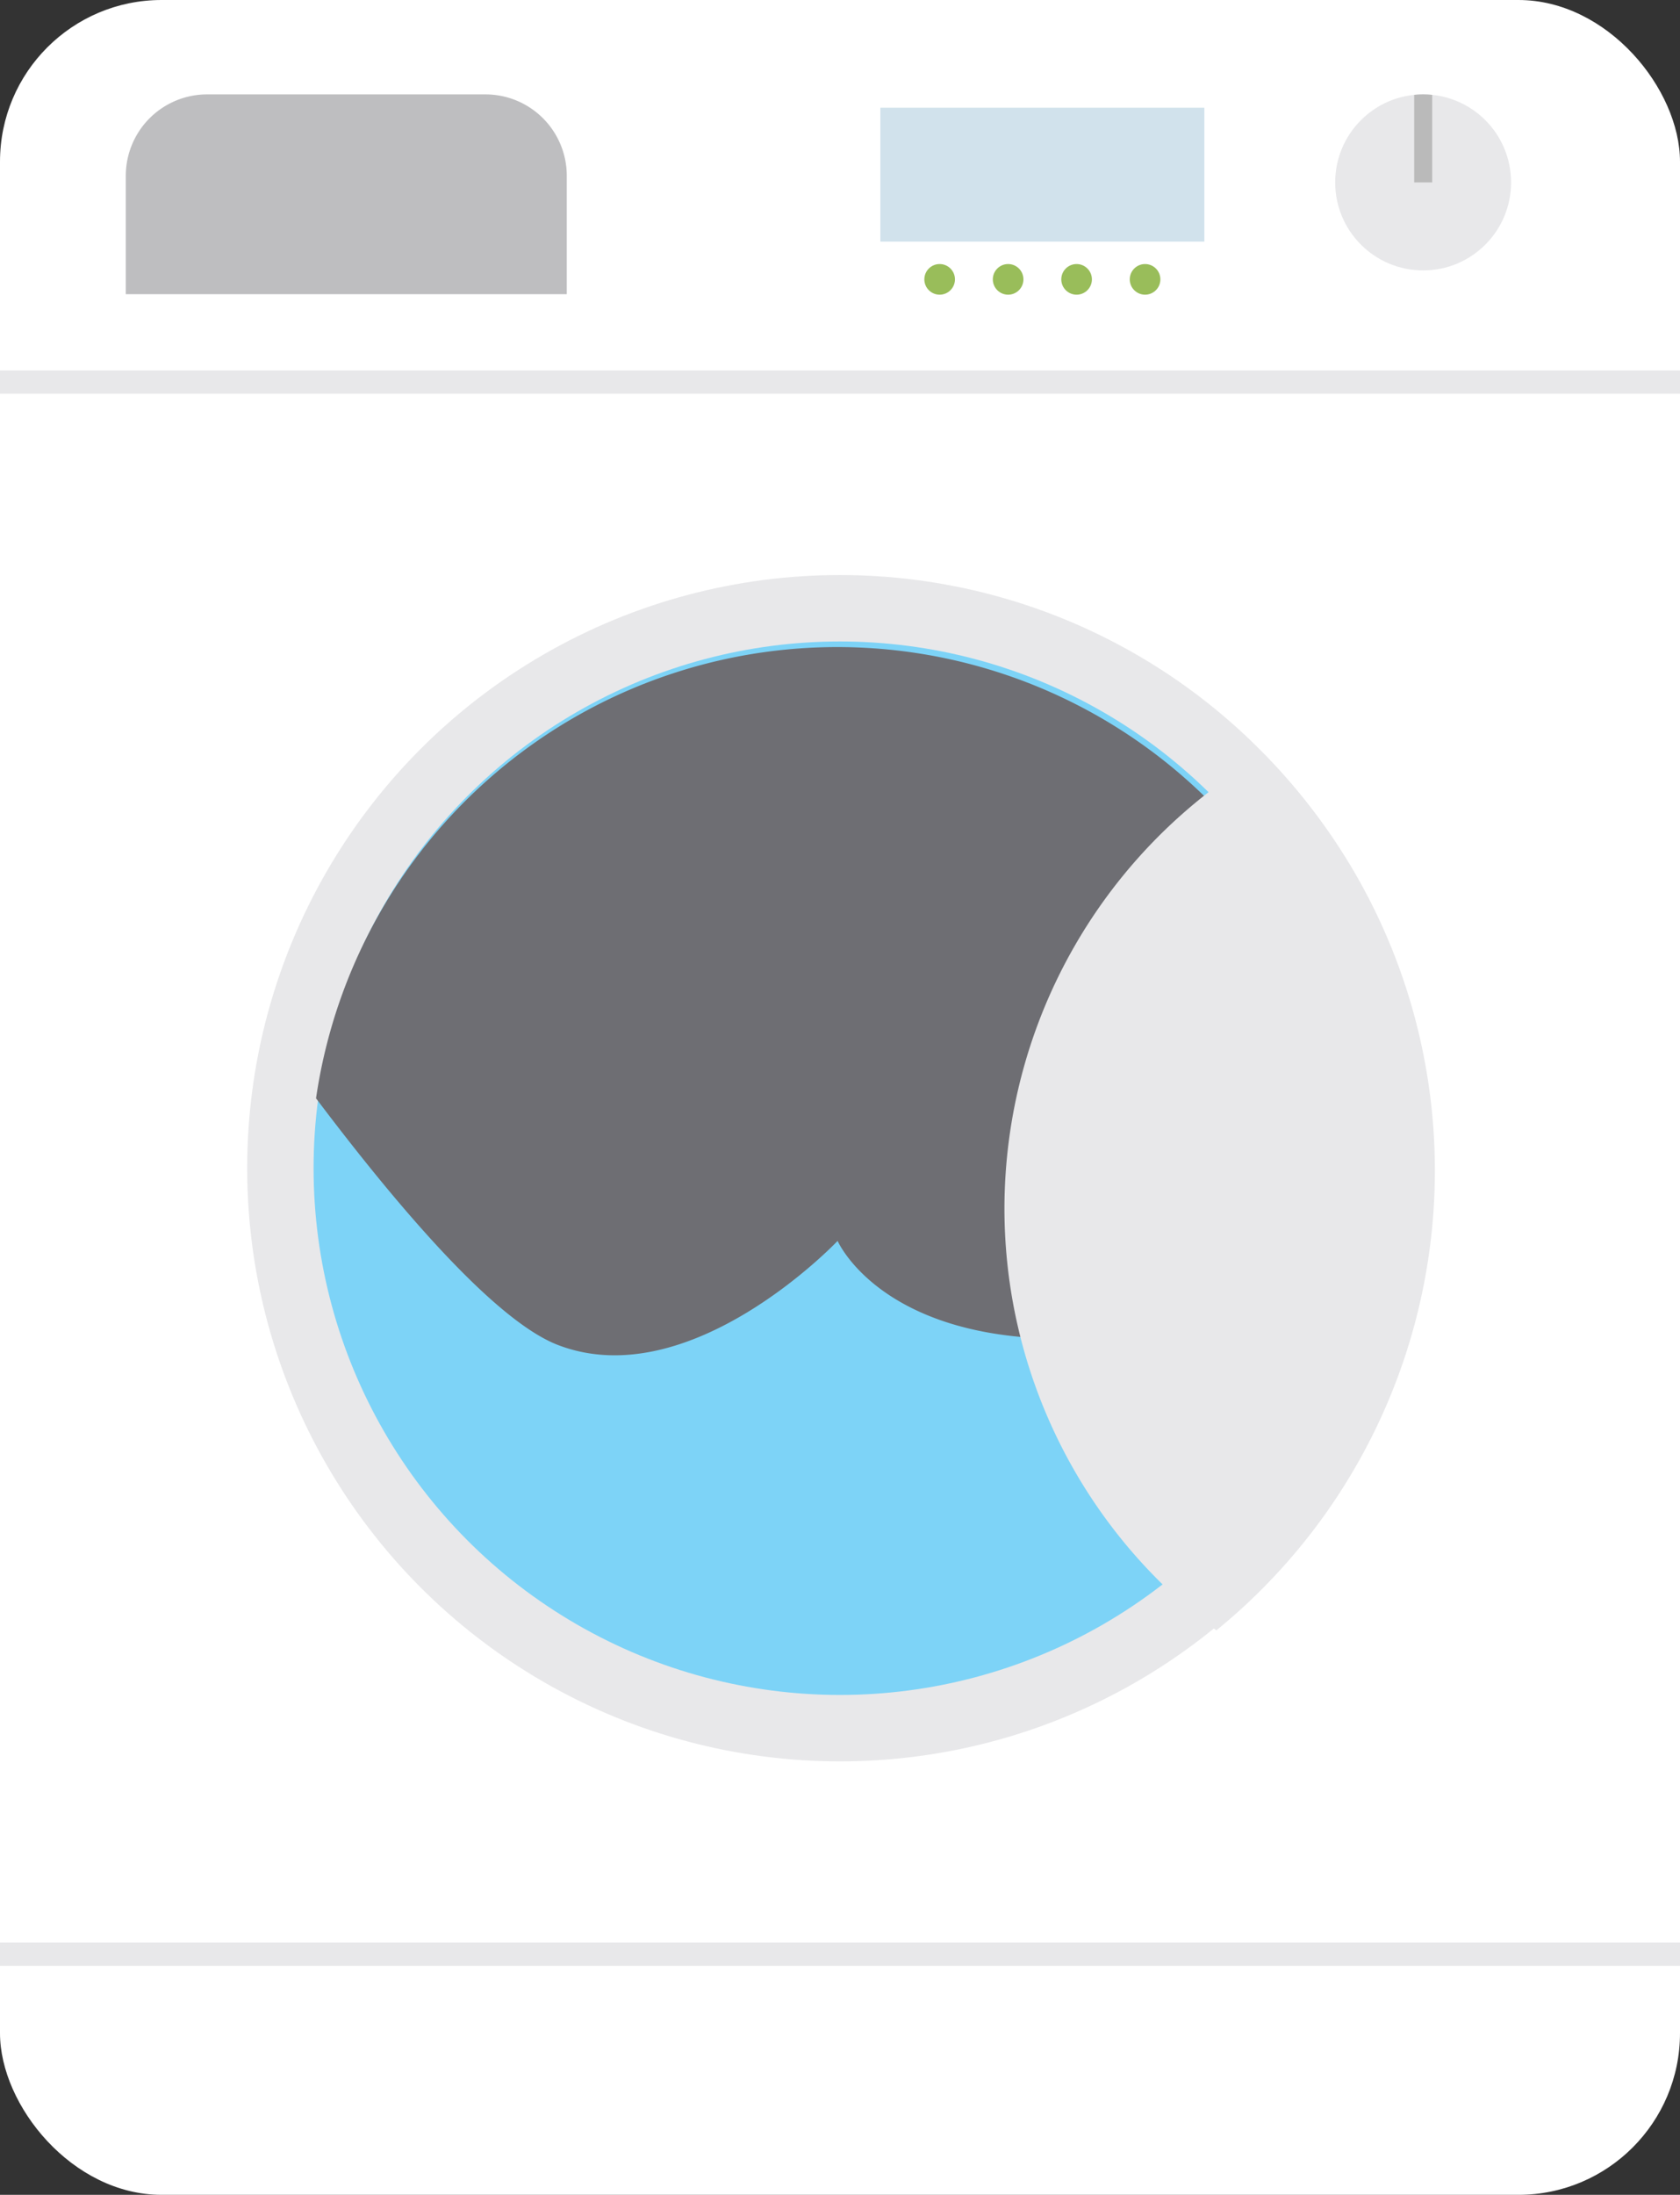 <svg xmlns="http://www.w3.org/2000/svg" viewBox="0 0 137.15 179.05"><rect x="0" y="0" width="137.15" height="179.05" fill="#333333" stroke="none"/><defs><style>.cls-1{fill:#fff;}.cls-2{fill:#e8e8ea;}.cls-3{fill:#bababa;}.cls-4{fill:#bebec0;}.cls-5{fill:#d1e2ec;}.cls-6{fill:#99bd5a;}.cls-7{fill:#7dd3f7;}.cls-8{fill:#6e6e73;}</style></defs><g id="Layer_2" data-name="Layer 2"><g id="Layer_1-2" data-name="Layer 1"><rect class="cls-1" width="137.15" height="179.05" rx="13.19"/><rect class="cls-2" y="158.47" width="137.15" height="1.9"/><rect class="cls-2" y="30.22" width="137.15" height="1.9"/><circle class="cls-2" cx="116.18" cy="14.88" r="7.18"/><path class="cls-3" d="M116.92,7.74a6.77,6.77,0,0,0-1.47,0v7.14h1.47Z"/><path class="cls-4" d="M16.92,7.7H39.63a6.64,6.64,0,0,1,6.64,6.64V24a0,0,0,0,1,0,0h-36a0,0,0,0,1,0,0V14.34A6.64,6.64,0,0,1,16.92,7.7Z"/><rect class="cls-5" x="71.87" y="8.79" width="26.45" height="10.92"/><circle class="cls-6" cx="82.3" cy="22.79" r="1.25"/><circle class="cls-6" cx="76.71" cy="22.79" r="1.25"/><circle class="cls-6" cx="87.89" cy="22.79" r="1.25"/><circle class="cls-6" cx="93.48" cy="22.79" r="1.25"/><circle class="cls-2" cx="68.57" cy="95.3" r="48.39"/><circle class="cls-7" cx="68.57" cy="95.3" r="42.97"/><path class="cls-8" d="M45.52,109.71c10.86,4.2,22.86-8.48,22.86-8.48s4.1,9.48,22.68,7.78a41,41,0,0,0,19.77-7,43.48,43.48,0,0,0,.52-6.7A43,43,0,0,0,25.8,89.6C32.64,98.67,40.43,107.73,45.52,109.71Z"/><path class="cls-2" d="M82,98.52A42.89,42.89,0,0,0,99.3,133a48.36,48.36,0,0,0,3.92-71.46A43,43,0,0,0,82,98.52Z"/></g></g></svg>